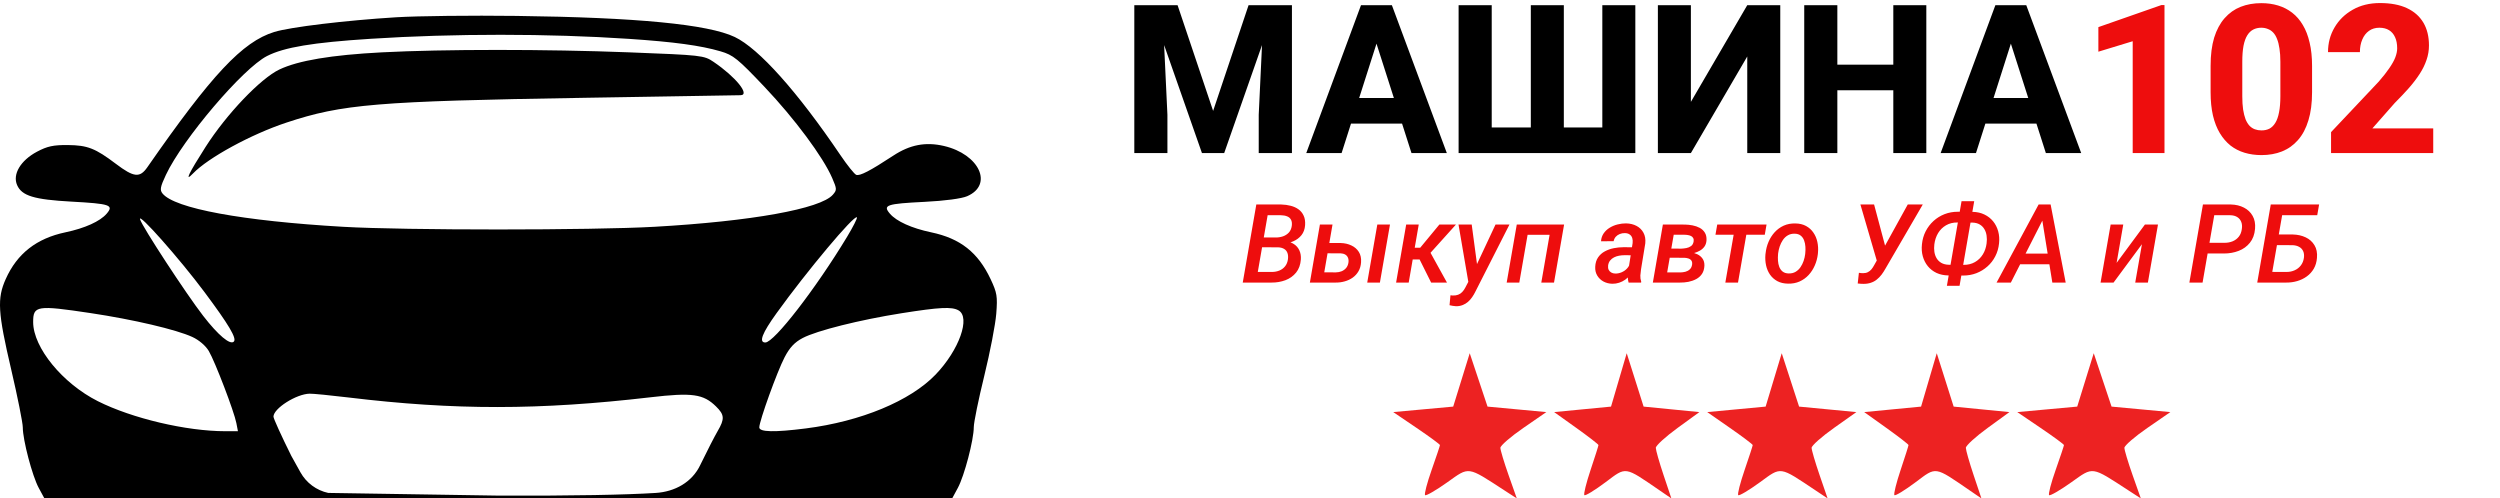 <svg width="637" height="127" viewBox="0 0 637 127" fill="none" xmlns="http://www.w3.org/2000/svg">
<path d="M293.059 1.32H300.046L309.104 28.26L318.136 1.32H325.123L311.925 39H306.257L293.059 1.32ZM289.022 1.32H296.139L297.458 29.244V39H289.022V1.32ZM322.043 1.32H329.186V39H320.724V29.244L322.043 1.32ZM351.571 8.489L341.841 39H332.835L346.784 1.32H352.477L351.571 8.489ZM359.646 39L349.889 8.489L348.88 1.32H354.651L368.651 39H359.646ZM359.231 24.974V31.495H339.589V24.974H359.231ZM371.653 1.32H380.09V32.478H390.053V1.32H398.464V32.478H408.272V1.32H416.683V39H371.653V1.32ZM430.838 25.957L445.201 1.32H453.612V39H445.201V14.389L430.838 39H422.428V1.32H430.838V25.957ZM485.003 16.485V23.007H465.49V16.485H485.003ZM468.156 1.32V39H459.719V1.32H468.156ZM490.826 1.32V39H482.415V1.32H490.826ZM513.211 8.489L503.48 39H494.475L508.423 1.32H514.117L513.211 8.489ZM521.285 39L511.529 8.489L510.52 1.32H516.291L530.291 39H521.285ZM520.871 24.974V31.495H501.229V24.974H520.871Z" fill="black"/>
<path d="M551.512 1.294V39H543.412V10.507L534.665 13.173V6.91L550.709 1.294H551.512ZM589.114 16.796V23.498C589.114 26.259 588.803 28.648 588.182 30.667C587.578 32.685 586.698 34.35 585.542 35.662C584.404 36.973 583.041 37.948 581.454 38.586C579.884 39.207 578.141 39.518 576.226 39.518C574.691 39.518 573.259 39.319 571.93 38.922C570.602 38.526 569.403 37.913 568.333 37.085C567.281 36.24 566.375 35.187 565.616 33.928C564.857 32.668 564.27 31.167 563.856 29.425C563.459 27.682 563.261 25.707 563.261 23.498V16.796C563.261 14.001 563.563 11.603 564.167 9.602C564.788 7.6 565.676 5.944 566.832 4.633C567.988 3.322 569.351 2.355 570.921 1.734C572.508 1.113 574.259 0.803 576.174 0.803C577.71 0.803 579.133 1.001 580.444 1.398C581.773 1.795 582.972 2.407 584.042 3.235C585.111 4.063 586.017 5.107 586.759 6.367C587.518 7.626 588.096 9.127 588.493 10.87C588.907 12.595 589.114 14.57 589.114 16.796ZM581.04 24.508V15.735C581.04 14.441 580.962 13.319 580.807 12.371C580.669 11.405 580.462 10.585 580.186 9.912C579.927 9.239 579.599 8.696 579.202 8.282C578.805 7.868 578.348 7.566 577.831 7.376C577.33 7.169 576.778 7.065 576.174 7.065C575.415 7.065 574.734 7.221 574.13 7.531C573.526 7.842 573.017 8.334 572.603 9.006C572.189 9.662 571.87 10.55 571.646 11.672C571.438 12.776 571.335 14.13 571.335 15.735V24.508C571.335 25.802 571.404 26.932 571.542 27.898C571.697 28.864 571.904 29.692 572.163 30.382C572.439 31.055 572.776 31.607 573.172 32.039C573.569 32.453 574.026 32.755 574.544 32.944C575.062 33.134 575.622 33.229 576.226 33.229C576.985 33.229 577.658 33.082 578.245 32.789C578.831 32.478 579.332 31.987 579.746 31.314C580.177 30.624 580.496 29.718 580.703 28.597C580.927 27.475 581.04 26.112 581.04 24.508ZM619.987 32.711V39H593.953V33.669L606.116 20.781C607.255 19.47 608.161 18.314 608.833 17.314C609.524 16.313 610.024 15.407 610.334 14.596C610.645 13.768 610.8 13.009 610.8 12.319C610.8 11.197 610.619 10.248 610.257 9.472C609.912 8.696 609.403 8.101 608.73 7.687C608.057 7.272 607.238 7.065 606.271 7.065C605.236 7.065 604.348 7.333 603.606 7.868C602.864 8.403 602.295 9.144 601.898 10.093C601.501 11.025 601.303 12.086 601.303 13.276H593.177C593.177 10.982 593.729 8.894 594.833 7.014C595.937 5.116 597.481 3.606 599.465 2.485C601.449 1.346 603.77 0.777 606.427 0.777C609.153 0.777 611.439 1.208 613.285 2.071C615.131 2.933 616.528 4.167 617.477 5.771C618.426 7.376 618.9 9.308 618.9 11.568C618.9 12.845 618.693 14.079 618.279 15.269C617.882 16.459 617.305 17.641 616.545 18.814C615.786 19.988 614.872 21.187 613.802 22.412C612.733 23.619 611.525 24.896 610.179 26.242L604.486 32.711H619.987ZM325.635 63.004H320.549L320.959 60.502L325.074 60.516C325.721 60.516 326.337 60.415 326.92 60.215C327.503 60.005 327.995 59.686 328.396 59.258C328.798 58.82 329.048 58.251 329.148 57.549C329.23 56.893 329.162 56.368 328.943 55.977C328.734 55.585 328.406 55.302 327.959 55.129C327.512 54.947 326.988 54.851 326.387 54.842L322.996 54.828L320.016 72H316.652L320.111 52.094L326.469 52.107C327.316 52.126 328.118 52.235 328.875 52.435C329.632 52.627 330.292 52.928 330.857 53.338C331.432 53.748 331.869 54.286 332.17 54.951C332.48 55.607 332.603 56.414 332.539 57.371C332.466 58.392 332.156 59.244 331.609 59.928C331.062 60.602 330.365 61.122 329.518 61.486C328.679 61.842 327.795 62.065 326.865 62.156L325.635 63.004ZM323.98 72H317.842L319.811 69.279L324.076 69.293C324.76 69.293 325.393 69.174 325.977 68.938C326.56 68.701 327.043 68.345 327.426 67.871C327.818 67.388 328.064 66.796 328.164 66.094C328.246 65.474 328.21 64.941 328.055 64.494C327.9 64.038 327.622 63.688 327.221 63.441C326.82 63.186 326.3 63.045 325.662 63.018L321.725 63.004L322.189 60.502L326.92 60.516L327.494 61.459C328.351 61.541 329.085 61.787 329.695 62.197C330.315 62.598 330.775 63.132 331.076 63.797C331.386 64.462 331.514 65.228 331.459 66.094C331.359 67.461 330.953 68.582 330.242 69.457C329.531 70.332 328.624 70.979 327.521 71.398C326.419 71.809 325.238 72.009 323.98 72ZM337.611 61.91L341.645 61.924C342.629 61.951 343.522 62.156 344.324 62.539C345.135 62.913 345.769 63.46 346.225 64.18C346.68 64.891 346.872 65.775 346.799 66.832C346.744 67.698 346.525 68.459 346.143 69.115C345.769 69.762 345.277 70.305 344.666 70.742C344.055 71.171 343.372 71.49 342.615 71.699C341.868 71.909 341.098 72.009 340.305 72H333.756L336.312 57.207H339.525L337.42 69.389L340.387 69.402C340.915 69.393 341.403 69.297 341.85 69.115C342.305 68.924 342.688 68.646 342.998 68.281C343.308 67.908 343.504 67.443 343.586 66.887C343.65 66.413 343.609 66.007 343.463 65.67C343.326 65.324 343.094 65.055 342.766 64.863C342.438 64.672 342.046 64.567 341.59 64.549L337.16 64.535L337.611 61.91ZM354.168 57.207L351.598 72H348.371L350.941 57.207H354.168ZM361.496 57.207L358.939 72H355.727L358.297 57.207H361.496ZM370.984 57.207L362.973 66.107H359.227L359.322 63.127H361.865L366.76 57.207H370.984ZM364.654 72L361.373 65.424L364.08 63.66L368.688 72H364.654ZM374.963 70.223L381.061 57.207H384.615L375.947 74.269C375.701 74.78 375.419 75.263 375.1 75.719C374.79 76.174 374.434 76.576 374.033 76.922C373.632 77.268 373.181 77.537 372.68 77.728C372.188 77.929 371.632 78.029 371.012 78.029C370.729 78.02 370.451 77.988 370.178 77.934C369.895 77.888 369.617 77.833 369.344 77.769L369.576 75.24C369.676 75.249 369.777 75.258 369.877 75.268C369.977 75.286 370.077 75.295 370.178 75.295C370.697 75.313 371.153 75.245 371.545 75.09C371.937 74.944 372.279 74.716 372.57 74.406C372.871 74.096 373.135 73.718 373.363 73.272L374.963 70.223ZM374.99 57.207L376.494 68.445L376.467 71.809L374.225 72.383L371.627 57.207H374.99ZM396.018 57.207L395.566 59.832H388.457L388.922 57.207H396.018ZM389.688 57.207L387.117 72H383.904L386.475 57.207H389.688ZM398.533 57.207L395.963 72H392.723L395.293 57.207H398.533ZM414.871 69.033L415.992 61.938C416.047 61.464 416.015 61.035 415.896 60.652C415.778 60.27 415.559 59.969 415.24 59.75C414.93 59.522 414.52 59.404 414.01 59.395C413.554 59.385 413.126 59.463 412.725 59.627C412.324 59.782 411.982 60.014 411.699 60.324C411.426 60.634 411.243 61.012 411.152 61.459L407.939 61.473C407.994 60.698 408.222 60.023 408.623 59.449C409.033 58.866 409.548 58.387 410.168 58.014C410.797 57.631 411.471 57.353 412.191 57.18C412.921 56.997 413.632 56.911 414.324 56.92C415.327 56.938 416.215 57.152 416.99 57.562C417.765 57.973 418.353 58.551 418.754 59.299C419.164 60.046 419.319 60.949 419.219 62.006L418.139 68.596C418.057 69.115 417.997 69.648 417.961 70.195C417.934 70.733 418.007 71.253 418.18 71.754L418.152 72L414.967 72.014C414.83 71.531 414.762 71.038 414.762 70.537C414.762 70.027 414.798 69.525 414.871 69.033ZM416.361 63.004L416.033 65.041L413.9 65.027C413.463 65.027 413.012 65.068 412.547 65.15C412.091 65.232 411.663 65.374 411.262 65.574C410.861 65.775 410.523 66.048 410.25 66.394C409.977 66.732 409.808 67.156 409.744 67.666C409.699 68.076 409.744 68.432 409.881 68.732C410.027 69.024 410.245 69.257 410.537 69.43C410.829 69.603 411.175 69.694 411.576 69.703C412.114 69.712 412.643 69.607 413.162 69.389C413.691 69.17 414.146 68.86 414.529 68.459C414.921 68.049 415.19 67.579 415.336 67.051L416.197 68.527C415.997 69.083 415.714 69.594 415.35 70.059C414.994 70.523 414.579 70.924 414.105 71.262C413.632 71.599 413.112 71.859 412.547 72.041C411.991 72.223 411.417 72.31 410.824 72.301C410.004 72.283 409.257 72.096 408.582 71.74C407.908 71.376 407.374 70.87 406.982 70.223C406.59 69.576 406.417 68.828 406.463 67.981C406.508 67.023 406.75 66.226 407.188 65.588C407.634 64.941 408.204 64.43 408.896 64.057C409.598 63.674 410.364 63.4 411.193 63.236C412.023 63.072 412.843 62.99 413.654 62.99L416.361 63.004ZM429.09 65.67H424.359L424.742 63.346L428.352 63.359C428.78 63.341 429.222 63.291 429.678 63.209C430.143 63.118 430.548 62.945 430.895 62.69C431.241 62.425 431.455 62.038 431.537 61.527C431.592 61.172 431.555 60.885 431.428 60.666C431.309 60.438 431.132 60.265 430.895 60.147C430.667 60.028 430.407 59.946 430.115 59.9C429.824 59.846 429.536 59.818 429.254 59.818L426.465 59.805L424.346 72H421.146L423.703 57.207L429.322 57.221C429.96 57.23 430.607 57.298 431.264 57.426C431.929 57.553 432.535 57.763 433.082 58.055C433.629 58.346 434.062 58.747 434.381 59.258C434.709 59.768 434.855 60.415 434.818 61.199C434.782 61.828 434.613 62.361 434.312 62.799C434.012 63.227 433.624 63.578 433.15 63.852C432.676 64.125 432.161 64.339 431.605 64.494C431.059 64.64 430.521 64.736 429.992 64.781L429.09 65.67ZM428.064 72H422.268L423.99 69.402L428.146 69.416C428.593 69.407 429.031 69.348 429.459 69.238C429.887 69.12 430.252 68.919 430.553 68.637C430.863 68.354 431.059 67.962 431.141 67.461C431.204 67.014 431.15 66.663 430.977 66.408C430.803 66.153 430.548 65.971 430.211 65.861C429.883 65.752 429.532 65.693 429.158 65.684L425.303 65.67L425.74 63.346L429.951 63.359L430.676 64.262C431.314 64.344 431.911 64.517 432.467 64.781C433.023 65.046 433.469 65.419 433.807 65.902C434.144 66.376 434.303 66.969 434.285 67.68C434.249 68.518 434.044 69.22 433.67 69.785C433.296 70.341 432.804 70.783 432.193 71.111C431.592 71.43 430.931 71.663 430.211 71.809C429.491 71.945 428.775 72.009 428.064 72ZM445.414 57.207L442.844 72H439.617L442.188 57.207H445.414ZM450.117 57.207L449.666 59.805H437.102L437.553 57.207H450.117ZM449.83 64.85L449.871 64.535C449.98 63.514 450.231 62.544 450.623 61.623C451.015 60.703 451.535 59.887 452.182 59.176C452.838 58.456 453.608 57.895 454.492 57.494C455.385 57.093 456.379 56.906 457.473 56.934C458.53 56.952 459.437 57.171 460.193 57.59C460.959 58.009 461.579 58.57 462.053 59.272C462.536 59.964 462.873 60.757 463.064 61.65C463.256 62.535 463.306 63.46 463.215 64.426L463.188 64.74C463.069 65.761 462.809 66.727 462.408 67.639C462.016 68.55 461.492 69.361 460.836 70.072C460.189 70.774 459.419 71.326 458.525 71.727C457.641 72.118 456.657 72.301 455.572 72.273C454.524 72.255 453.617 72.041 452.852 71.631C452.095 71.212 451.475 70.656 450.992 69.963C450.518 69.27 450.186 68.486 449.994 67.611C449.803 66.727 449.748 65.807 449.83 64.85ZM453.07 64.535L453.043 64.85C452.997 65.351 452.993 65.88 453.029 66.436C453.066 66.992 453.175 67.511 453.357 67.994C453.54 68.477 453.822 68.874 454.205 69.184C454.588 69.493 455.098 69.658 455.736 69.676C456.411 69.694 456.999 69.557 457.5 69.266C458.001 68.974 458.421 68.582 458.758 68.09C459.095 67.598 459.364 67.06 459.564 66.477C459.765 65.884 459.897 65.305 459.961 64.74L459.988 64.426C460.043 63.934 460.052 63.41 460.016 62.853C459.979 62.288 459.87 61.76 459.688 61.268C459.505 60.766 459.223 60.361 458.84 60.051C458.457 59.732 457.947 59.563 457.309 59.545C456.625 59.527 456.033 59.668 455.531 59.969C455.03 60.26 454.611 60.657 454.273 61.158C453.936 61.66 453.667 62.206 453.467 62.799C453.275 63.391 453.143 63.97 453.07 64.535ZM479.02 64.932L486.102 52.094H489.93L480.441 68.404C480.122 68.978 479.781 69.507 479.416 69.99C479.051 70.464 478.646 70.879 478.199 71.234C477.762 71.59 477.265 71.859 476.709 72.041C476.162 72.232 475.538 72.328 474.836 72.328C474.59 72.328 474.339 72.319 474.084 72.301C473.838 72.283 473.592 72.26 473.346 72.232L473.646 69.512C473.811 69.539 473.984 69.562 474.166 69.58C474.348 69.598 474.531 69.607 474.713 69.607C475.187 69.607 475.592 69.521 475.93 69.348C476.276 69.174 476.577 68.938 476.832 68.637C477.087 68.327 477.32 67.976 477.529 67.584L479.02 64.932ZM477.516 52.094L480.496 63.264L480.824 66.695L478.322 66.805L474.029 52.094H477.516ZM498.857 53.953L502.645 53.98C503.766 54.008 504.764 54.236 505.639 54.664C506.523 55.092 507.261 55.671 507.854 56.4C508.446 57.13 508.874 57.977 509.139 58.943C509.403 59.9 509.476 60.921 509.357 62.006C509.239 63.2 508.92 64.298 508.4 65.301C507.89 66.303 507.22 67.169 506.391 67.898C505.57 68.628 504.636 69.197 503.588 69.607C502.54 70.008 501.419 70.209 500.225 70.209L496.438 70.182C495.307 70.163 494.3 69.949 493.416 69.539C492.541 69.12 491.807 68.55 491.215 67.83C490.622 67.101 490.194 66.262 489.93 65.314C489.665 64.367 489.592 63.346 489.711 62.252C489.829 61.049 490.144 59.946 490.654 58.943C491.174 57.932 491.844 57.052 492.664 56.305C493.484 55.557 494.419 54.978 495.467 54.568C496.524 54.158 497.654 53.953 498.857 53.953ZM498.748 56.688C497.645 56.678 496.674 56.92 495.836 57.412C495.007 57.895 494.337 58.556 493.826 59.395C493.325 60.233 493.006 61.19 492.869 62.266C492.787 62.931 492.792 63.569 492.883 64.18C492.974 64.79 493.165 65.337 493.457 65.82C493.749 66.303 494.145 66.691 494.646 66.982C495.157 67.274 495.781 67.434 496.52 67.461L500.348 67.488C501.441 67.488 502.398 67.251 503.219 66.777C504.048 66.303 504.718 65.652 505.229 64.822C505.739 63.993 506.058 63.054 506.186 62.006C506.277 61.331 506.277 60.684 506.186 60.065C506.104 59.445 505.917 58.889 505.625 58.397C505.342 57.904 504.951 57.508 504.449 57.207C503.957 56.906 503.333 56.742 502.576 56.715L498.748 56.688ZM503.027 51.273L499.295 72.82H496.068L499.801 51.273H503.027ZM521.047 54.924L512.365 72H508.729L519.447 52.094H521.785L521.047 54.924ZM522.934 72L520.117 54.555L520.322 52.094H522.496L526.338 72H522.934ZM523.904 64.617L523.426 67.338H512.898L513.377 64.617H523.904ZM539.312 66.982L546.531 57.207H549.854L547.283 72H544.057L545.766 62.225L538.533 72H535.225L537.795 57.207H541.008L539.312 66.982ZM566.684 64.59L561.461 64.576L561.939 61.855L566.793 61.869C567.549 61.869 568.242 61.742 568.871 61.486C569.509 61.222 570.033 60.83 570.443 60.31C570.863 59.791 571.122 59.13 571.223 58.328C571.323 57.654 571.273 57.061 571.072 56.551C570.872 56.031 570.544 55.626 570.088 55.334C569.632 55.033 569.058 54.869 568.365 54.842L564.195 54.828L561.215 72H557.852L561.311 52.094L568.461 52.107C569.691 52.135 570.79 52.399 571.756 52.9C572.722 53.393 573.46 54.094 573.971 55.006C574.49 55.917 574.695 57.016 574.586 58.301C574.467 59.732 574.03 60.917 573.273 61.855C572.526 62.785 571.574 63.473 570.416 63.92C569.258 64.367 568.014 64.59 566.684 64.59ZM590.91 52.094L590.432 54.828H581.463L578.482 72H575.146L578.592 52.094H590.91ZM579.576 59.736L584.238 59.75C585.432 59.777 586.512 60.019 587.479 60.475C588.445 60.93 589.192 61.596 589.721 62.471C590.258 63.346 590.473 64.421 590.363 65.697C590.281 66.745 590.012 67.666 589.557 68.459C589.101 69.243 588.508 69.899 587.779 70.428C587.05 70.956 586.234 71.353 585.332 71.617C584.43 71.882 583.491 72.009 582.516 72H575.16L578.605 52.094H581.969L578.975 69.279L582.611 69.293C583.359 69.293 584.047 69.152 584.676 68.869C585.314 68.587 585.838 68.176 586.248 67.639C586.667 67.101 586.932 66.445 587.041 65.67C587.123 65.005 587.055 64.439 586.836 63.975C586.617 63.501 586.275 63.141 585.811 62.895C585.355 62.639 584.803 62.498 584.156 62.471L579.098 62.457L579.576 59.736Z" fill="#EE0D0D"/>
<path fill-rule="evenodd" clip-rule="evenodd" d="M372.381 96.801L370.275 103.602L362.638 104.301L355 105.001L360.949 109.034C364.222 111.252 366.899 113.219 366.899 113.405C366.899 113.591 365.947 116.438 364.784 119.733C363.62 123.028 362.867 125.921 363.109 126.163C363.352 126.405 365.916 124.921 368.808 122.864C374.457 118.846 373.78 118.75 383.34 124.959L386.483 127L384.39 121.071C383.239 117.809 382.297 114.677 382.297 114.109C382.297 113.541 384.93 111.259 388.149 109.039L394 105.001L386.512 104.301L379.023 103.602L376.755 96.801L374.486 90L372.381 96.801Z" fill="#ED2222"/>
<path fill-rule="evenodd" clip-rule="evenodd" d="M412.489 96.801L410.492 103.602L403.246 104.301L396 105.001L401.644 109.034C404.749 111.252 407.289 113.219 407.289 113.405C407.289 113.591 406.385 116.438 405.282 119.733C404.178 123.028 403.464 125.921 403.694 126.163C403.923 126.405 406.356 124.921 409.1 122.864C414.459 118.846 413.817 118.75 422.887 124.959L425.868 127L423.883 121.071C422.791 117.809 421.897 114.677 421.897 114.109C421.897 113.541 424.395 111.259 427.449 109.039L433 105.001L425.896 104.301L418.791 103.602L416.64 96.801L414.487 90L412.489 96.801Z" fill="#ED2222"/>
<path fill-rule="evenodd" clip-rule="evenodd" d="M451.935 96.801L449.884 103.602L442.442 104.301L435 105.001L440.797 109.034C443.986 111.252 446.594 113.219 446.594 113.405C446.594 113.591 445.666 116.438 444.533 119.733C443.399 123.028 442.665 125.921 442.901 126.163C443.137 126.405 445.636 124.921 448.454 122.864C453.958 118.846 453.299 118.75 462.613 124.959L465.676 127L463.636 121.071C462.515 117.809 461.597 114.677 461.597 114.109C461.597 113.541 464.163 111.259 467.299 109.039L473 105.001L465.704 104.301L458.407 103.602L456.197 96.801L453.986 90L451.935 96.801Z" fill="#ED2222"/>
<path fill-rule="evenodd" clip-rule="evenodd" d="M491.489 96.801L489.492 103.602L482.246 104.301L475 105.001L480.644 109.034C483.749 111.252 486.289 113.219 486.289 113.405C486.289 113.591 485.385 116.438 484.282 119.733C483.178 123.028 482.464 125.921 482.694 126.163C482.923 126.405 485.356 124.921 488.1 122.864C493.459 118.846 492.817 118.75 501.887 124.959L504.868 127L502.883 121.071C501.791 117.809 500.897 114.677 500.897 114.109C500.897 113.541 503.395 111.259 506.449 109.039L512 105.001L504.896 104.301L497.791 103.602L495.64 96.801L493.487 90L491.489 96.801Z" fill="#ED2222"/>
<path fill-rule="evenodd" clip-rule="evenodd" d="M531.381 96.801L529.275 103.602L521.638 104.301L514 105.001L519.949 109.034C523.222 111.252 525.899 113.219 525.899 113.405C525.899 113.591 524.947 116.438 523.784 119.733C522.62 123.028 521.867 125.921 522.109 126.163C522.352 126.405 524.916 124.921 527.808 122.864C533.457 118.846 532.78 118.75 542.34 124.959L545.483 127L543.39 121.071C542.239 117.809 541.297 114.677 541.297 114.109C541.297 113.541 543.93 111.259 547.149 109.039L553 105.001L545.512 104.301L538.023 103.602L535.755 96.801L533.486 90L531.381 96.801Z" fill="#ED2222"/>
<path fill-rule="evenodd" clip-rule="evenodd" d="M100.955 4.4C88.054 5.193 73.918 6.897 69.876 8.147C61.787 10.646 53.985 18.963 37.536 42.623C35.624 45.373 34.105 45.207 29.535 41.75C24.307 37.794 22.298 37.007 17.315 36.959C13.601 36.924 12.045 37.26 9.414 38.661C5.248 40.88 3.151 44.404 4.358 47.16C5.559 49.901 8.67 50.849 18.18 51.372C28.079 51.915 29.056 52.249 27.182 54.442C25.513 56.398 21.629 58.153 16.673 59.194C9.316 60.739 4.361 64.616 1.46 71.099C-0.766 76.071 -0.555 79.57 2.846 94.118C4.475 101.088 5.809 107.744 5.809 108.908C5.809 112.104 8.224 121.271 9.866 124.311L11.319 127H126.963H242.608L244.061 124.311C245.717 121.244 248.118 112.093 248.118 108.845C248.118 107.646 249.321 101.761 250.792 95.767C252.262 89.774 253.637 82.649 253.847 79.936C254.192 75.494 254.049 74.617 252.417 71.147C249.201 64.31 244.694 60.756 237.254 59.194C232.298 58.153 228.414 56.398 226.745 54.442C224.872 52.249 225.853 51.916 235.615 51.43C240.732 51.175 245.027 50.605 246.436 49.992C253.151 47.073 249.545 39.294 240.502 37.189C235.851 36.106 231.862 36.866 227.632 39.643C221.691 43.543 219.059 44.906 218.161 44.547C217.689 44.359 215.88 42.102 214.141 39.533C203.195 23.355 193.351 12.35 187.213 9.426C180.424 6.193 162.266 4.439 131.573 4.054C120.165 3.91 106.387 4.066 100.955 4.4ZM160.215 9.899C171.713 10.668 178.528 11.594 183.59 13.078C186.843 14.031 187.981 14.951 194.784 22.125C202.474 30.235 209.715 39.984 212.044 45.363C213.255 48.16 213.264 48.403 212.21 49.616C209.079 53.215 191.455 56.384 166.8 57.783C150.704 58.695 103.199 58.7 87.456 57.79C61.747 56.304 44.448 53.112 41.399 49.289C40.691 48.402 40.838 47.612 42.272 44.561C46.569 35.425 61.909 17.396 68.043 14.274C72.442 12.035 79.658 10.834 94.431 9.884C115.578 8.523 139.718 8.529 160.215 9.899ZM97.333 13.335C84.418 14.009 76.004 15.418 71.183 17.713C66.364 20.009 57.695 29.104 52.376 37.443C48.005 44.298 46.956 46.513 49.175 44.204C53.041 40.182 63.995 34.215 72.971 31.242C87.215 26.523 95.952 25.794 148.692 24.924C170.24 24.569 188.241 24.271 188.693 24.26C191.195 24.206 187.447 19.577 181.811 15.762C179.373 14.113 178.828 14.051 160.215 13.333C139.093 12.518 112.992 12.519 97.333 13.335ZM52.1 74.422C58.316 82.758 60.37 86.218 59.588 87.033C58.66 87.997 55.589 85.42 51.751 80.456C47.413 74.847 36.242 57.766 35.685 55.893C35.087 53.876 45.78 65.947 52.1 74.422ZM215.832 60.347C207.839 73.575 197.248 87.267 195.008 87.267C193.278 87.267 194.178 84.919 197.87 79.793C205.627 69.022 217.662 54.668 218.342 55.375C218.509 55.548 217.379 57.785 215.832 60.347ZM23.061 79.773C33.986 81.411 44.909 83.973 49.002 85.857C50.709 86.642 52.406 88.092 53.205 89.447C54.8 92.154 59.661 104.861 60.226 107.803L60.625 109.874H57.398C47.507 109.874 33.647 106.607 24.93 102.222C15.945 97.702 8.469 88.572 8.449 82.095C8.436 77.86 9.343 77.716 23.061 79.773ZM244.211 79.07C247.369 80.829 244.394 89.196 238.391 95.442C231.931 102.162 219.385 107.37 205.336 109.162C197.321 110.185 193.467 110.098 193.467 108.898C193.467 107.275 198.006 94.696 199.913 91.035C201.215 88.536 202.466 87.206 204.541 86.117C208.12 84.238 219.086 81.491 229.724 79.809C239.44 78.273 242.498 78.117 244.211 79.07ZM88.777 101.276C115.836 104.541 137.397 104.527 165.74 101.227C176.384 99.988 179.203 100.381 182.438 103.557C184.608 105.687 184.679 106.732 182.867 109.826C182.11 111.118 180.171 114.89 178.56 118.209C178.52 118.293 178.48 118.376 178.441 118.458C176.345 122.885 171.955 125.297 167.067 125.602C159.539 126.072 146.264 126.353 126.963 126.281L83.623 125.596V125.596C80.621 124.943 78.045 123.03 76.552 120.344L74.221 116.15C71.722 111.125 69.678 106.631 69.678 106.165C69.678 104.076 75.524 100.365 78.9 100.31C79.808 100.295 84.252 100.73 88.777 101.276Z" fill="black"/>
</svg>
